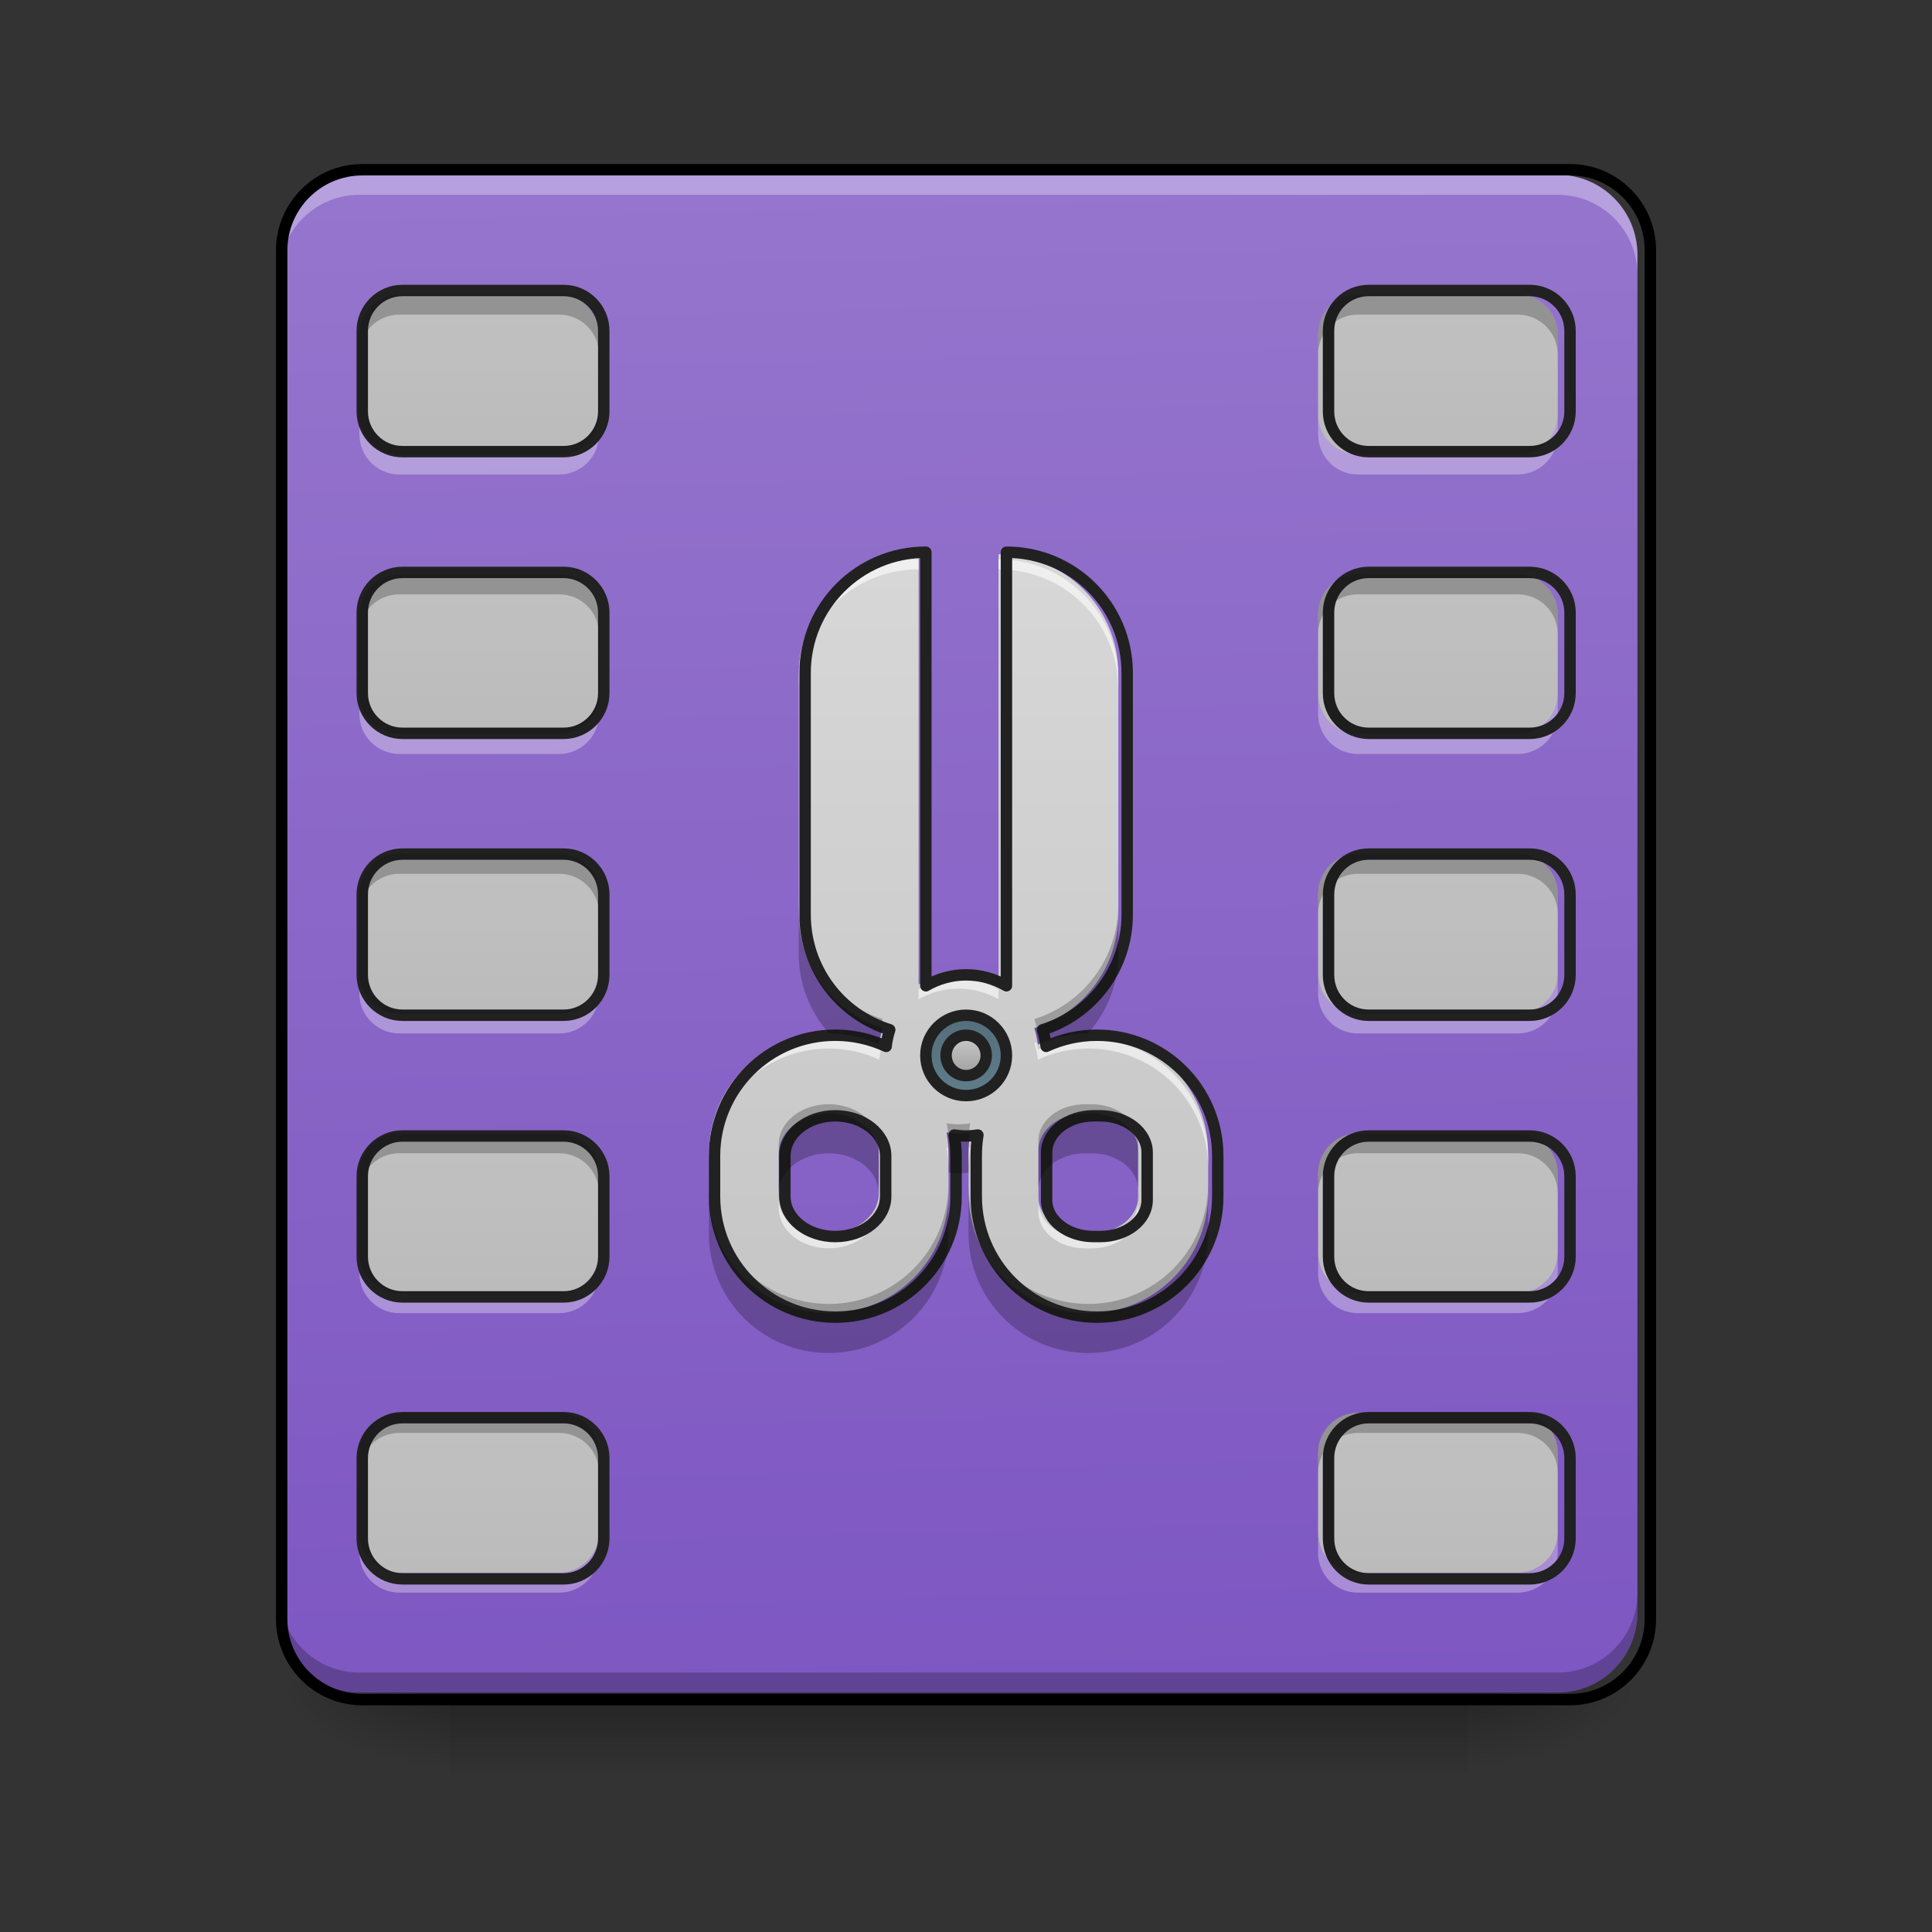 <svg height="32" viewBox="0 0 32 32" width="32" xmlns="http://www.w3.org/2000/svg" xmlns:xlink="http://www.w3.org/1999/xlink"><rect x="0" y="0" width="32" height="32" fill="#333333" stroke="none"/><linearGradient id="a" gradientTransform="matrix(.066 0 0 .063 -.992 13.439)" gradientUnits="userSpaceOnUse" x1="254" x2="254" y1="233.5" y2="254.667"><stop offset="0" stop-opacity=".275"/><stop offset="1" stop-opacity="0"/></linearGradient><linearGradient id="b"><stop offset="0" stop-opacity=".314"/><stop offset=".222" stop-opacity=".275"/><stop offset="1" stop-opacity="0"/></linearGradient><radialGradient id="c" cx="450.909" cy="189.579" gradientTransform="matrix(0 -.078 -.149 -0 52.288 63.595)" gradientUnits="userSpaceOnUse" r="21.167" xlink:href="#b"/><radialGradient id="d" cx="450.909" cy="189.579" gradientTransform="matrix(-0 .078 .149 0 -20.535 -7.527)" gradientUnits="userSpaceOnUse" r="21.167" xlink:href="#b"/><radialGradient id="e" cx="450.909" cy="189.579" gradientTransform="matrix(-0 -.078 .149 -0 -20.535 63.595)" gradientUnits="userSpaceOnUse" r="21.167" xlink:href="#b"/><radialGradient id="f" cx="450.909" cy="189.579" gradientTransform="matrix(0 .078 -.149 0 52.288 -7.527)" gradientUnits="userSpaceOnUse" r="21.167" xlink:href="#b"/><linearGradient id="g" gradientTransform="matrix(.075 0 0 .217 -5.192 33.641)" gradientUnits="userSpaceOnUse" x1="306.917" x2="305.955" y1="-25.792" y2="-141.415"><stop offset="0" stop-color="#7e57c2"/><stop offset="1" stop-color="#9575cd"/></linearGradient><linearGradient id="h"><stop offset="0" stop-color="#e0e0e0"/><stop offset="1" stop-color="#9e9e9e"/></linearGradient><linearGradient id="i" gradientUnits="userSpaceOnUse" x1="7.938" x2="7.938" xlink:href="#h" y1="2.896" y2="28.034"/><linearGradient id="j" gradientUnits="userSpaceOnUse" x1="23.815" x2="23.815" xlink:href="#h" y1="2.896" y2="28.034"/><linearGradient id="k" gradientUnits="userSpaceOnUse" x1="7.938" x2="7.938" xlink:href="#h" y1="7.527" y2="32.665"/><linearGradient id="l" gradientUnits="userSpaceOnUse" x1="7.938" x2="7.938" xlink:href="#h" y1="12.157" y2="37.295"/><linearGradient id="m" gradientUnits="userSpaceOnUse" x1="7.938" x2="7.938" xlink:href="#h" y1="16.788" y2="41.926"/><linearGradient id="n" gradientUnits="userSpaceOnUse" x1="7.938" x2="7.938" xlink:href="#h" y1="21.419" y2="46.557"/><linearGradient id="o" gradientUnits="userSpaceOnUse" x1="23.815" x2="23.815" xlink:href="#h" y1="7.527" y2="32.665"/><linearGradient id="p" gradientUnits="userSpaceOnUse" x1="23.815" x2="23.815" xlink:href="#h" y1="12.157" y2="37.295"/><linearGradient id="q" gradientUnits="userSpaceOnUse" x1="23.815" x2="23.815" xlink:href="#h" y1="16.788" y2="41.926"/><linearGradient id="r" gradientUnits="userSpaceOnUse" x1="23.815" x2="23.815" xlink:href="#h" y1="21.419" y2="46.557"/><linearGradient id="s" gradientUnits="userSpaceOnUse" x1="15.876" x2="15.876" y1="28.034" y2="2.896"><stop offset="0" stop-color="#bdbdbd"/><stop offset="1" stop-color="#e0e0e0"/></linearGradient><linearGradient id="t" gradientUnits="userSpaceOnUse" x1="254" x2="254" y1="53.584" y2="74.75"><stop offset="0" stop-color="#546e7a"/><stop offset="1" stop-color="#607d8b"/></linearGradient><linearGradient id="u" gradientUnits="userSpaceOnUse" x1="254" x2="254" xlink:href="#h" y1="53.584" y2="69.459"/><path d="m7.441 28.035h16.871v1.32h-16.871zm0 0" fill="url(#a)"/><path d="m24.312 28.035h2.809v-1.324h-2.809zm0 0" fill="url(#c)"/><path d="m7.441 28.035h-2.812v1.32h2.812zm0 0" fill="url(#d)"/><path d="m7.441 28.035h-2.812v-1.324h2.812zm0 0" fill="url(#e)"/><path d="m24.312 28.035h2.809v1.32h-2.809zm0 0" fill="url(#f)"/><path d="m5.953 2.895h19.848c.73 0 1.32.594 1.32 1.324v22.492c0 .73-.59 1.324-1.32 1.324h-19.848c-.73 0-1.324-.594-1.324-1.324v-22.492c0-.73.594-1.324 1.324-1.324zm0 0" fill="url(#g)"/><path d="m6.613 4.879h2.648c.363 0 .66.297.66.664v1.324c0 .363-.297.66-.66.66h-2.648c-.363 0-.66-.297-.66-.66v-1.324c0-.367.297-.664.66-.664zm0 0" fill="url(#i)"/><path d="m5.953 6.863v.332c0 .367.297.664.66.664h2.648c.367 0 .66-.297.66-.664v-.332c0 .367-.293.664-.66.664h-2.648c-.363 0-.66-.297-.66-.664zm0 0" fill="#fff" fill-opacity=".314"/><path d="m6.613 4.879c-.363 0-.66.297-.66.664v.328c0-.363.297-.66.66-.66h2.648c.367 0 .66.297.66.66v-.328c0-.367-.293-.664-.66-.664zm0 0" fill-opacity=".235"/><path d="m105.802-136.945h42.371c5.812 0 10.561 4.75 10.561 10.624v21.185c0 5.812-4.75 10.561-10.561 10.561h-42.371c-5.812 0-10.561-4.75-10.561-10.561v-21.185c0-5.874 4.75-10.624 10.561-10.624zm0 0" fill="none" stroke="#212121" stroke-linecap="round" stroke-linejoin="round" stroke-width="3" transform="matrix(.063 0 0 .063 0 13.439)"/><path d="m5.953 2.895c-.73 0-1.324.59-1.324 1.324v.332c0-.734.594-1.324 1.324-1.324h19.848c.73 0 1.32.59 1.32 1.324v-.332c0-.734-.59-1.324-1.32-1.324zm0 0" fill="#fff" fill-opacity=".314"/><path d="m5.953 28.035c-.73 0-1.324-.59-1.324-1.324v-.332c0 .734.594 1.324 1.324 1.324h19.848c.73 0 1.32-.59 1.32-1.324v.332c0 .734-.59 1.324-1.32 1.324zm0 0" fill-opacity=".235"/><path d="m95.241-168.692h317.532c11.686 0 21.123 9.499 21.123 21.185v359.841c0 11.686-9.437 21.185-21.123 21.185h-317.532c-11.686 0-21.185-9.499-21.185-21.185v-359.841c0-11.686 9.499-21.185 21.185-21.185zm0 0" fill="none" stroke="#000" stroke-linecap="round" stroke-width="3" transform="matrix(.063 0 0 .063 0 13.439)"/><path d="m22.492 4.879h2.645c.367 0 .664.297.664.664v1.324c0 .363-.297.66-.664.66h-2.645c-.367 0-.66-.297-.66-.66v-1.324c0-.367.293-.664.66-.664zm0 0" fill="url(#j)"/><path d="m21.832 6.863v.332c0 .367.293.664.66.664h2.645c.367 0 .664-.297.664-.664v-.332c0 .367-.297.664-.664.664h-2.645c-.367 0-.66-.297-.66-.664zm0 0" fill="#fff" fill-opacity=".314"/><path d="m22.492 4.879c-.367 0-.66.297-.66.664v.328c0-.363.293-.66.66-.66h2.645c.367 0 .664.297.664.66v-.328c0-.367-.297-.664-.664-.664zm0 0" fill-opacity=".235"/><path d="m359.841-136.945h42.308c5.874 0 10.624 4.75 10.624 10.624v21.185c0 5.812-4.75 10.561-10.624 10.561h-42.308c-5.874 0-10.561-4.75-10.561-10.561v-21.185c0-5.874 4.687-10.624 10.561-10.624zm0 0" fill="none" stroke="#212121" stroke-linecap="round" stroke-linejoin="round" stroke-width="3" transform="matrix(.063 0 0 .063 0 13.439)"/><path d="m6.613 9.512h2.648c.363 0 .66.297.66.66v1.324c0 .363-.297.66-.66.66h-2.648c-.363 0-.66-.297-.66-.66v-1.324c0-.363.297-.66.66-.66zm0 0" fill="url(#k)"/><path d="m5.953 11.496v.332c0 .363.297.66.66.66h2.648c.367 0 .66-.297.66-.66v-.332c0 .367-.293.66-.66.66h-2.648c-.363 0-.66-.293-.66-.66zm0 0" fill="#fff" fill-opacity=".314"/><path d="m6.613 9.512c-.363 0-.66.293-.66.66v.332c0-.367.297-.66.66-.66h2.648c.367 0 .66.293.66.66v-.332c0-.367-.293-.66-.66-.66zm0 0" fill-opacity=".235"/><path d="m105.802-62.827h42.371c5.812 0 10.561 4.75 10.561 10.561v21.185c0 5.812-4.75 10.561-10.561 10.561h-42.371c-5.812 0-10.561-4.75-10.561-10.561v-21.185c0-5.812 4.75-10.561 10.561-10.561zm0 0" fill="none" stroke="#212121" stroke-linecap="round" stroke-linejoin="round" stroke-width="3" transform="matrix(.063 0 0 .063 0 13.439)"/><path d="m6.613 14.141h2.648c.363 0 .66.297.66.664v1.32c0 .367-.297.664-.66.664h-2.648c-.363 0-.66-.297-.66-.664v-1.32c0-.367.297-.664.66-.664zm0 0" fill="url(#l)"/><path d="m5.953 16.125v.332c0 .367.297.66.66.66h2.648c.367 0 .66-.293.66-.66v-.332c0 .367-.293.664-.66.664h-2.648c-.363 0-.66-.297-.66-.664zm0 0" fill="#fff" fill-opacity=".314"/><path d="m6.613 14.141c-.363 0-.66.297-.66.664v.328c0-.363.297-.66.66-.66h2.648c.367 0 .66.297.66.66v-.328c0-.367-.293-.664-.66-.664zm0 0" fill-opacity=".235"/><path d="m105.802 11.228h42.371c5.812 0 10.561 4.75 10.561 10.624v21.123c0 5.874-4.75 10.624-10.561 10.624h-42.371c-5.812 0-10.561-4.75-10.561-10.624v-21.123c0-5.874 4.75-10.624 10.561-10.624zm0 0" fill="none" stroke="#212121" stroke-linecap="round" stroke-linejoin="round" stroke-width="3" transform="matrix(.063 0 0 .063 0 13.439)"/><path d="m6.613 18.773h2.648c.363 0 .66.297.66.66v1.324c0 .363-.297.66-.66.66h-2.648c-.363 0-.66-.297-.66-.66v-1.324c0-.363.297-.66.66-.66zm0 0" fill="url(#m)"/><path d="m5.953 20.758v.332c0 .363.297.66.66.66h2.648c.367 0 .66-.297.66-.66v-.332c0 .367-.293.66-.66.66h-2.648c-.363 0-.66-.293-.66-.66zm0 0" fill="#fff" fill-opacity=".314"/><path d="m6.613 18.773c-.363 0-.66.293-.66.66v.332c0-.367.297-.664.66-.664h2.648c.367 0 .66.297.66.664v-.332c0-.367-.293-.66-.66-.66zm0 0" fill-opacity=".235"/><path d="m105.802 85.346h42.371c5.812 0 10.561 4.75 10.561 10.561v21.185c0 5.812-4.75 10.561-10.561 10.561h-42.371c-5.812 0-10.561-4.75-10.561-10.561v-21.185c0-5.812 4.75-10.561 10.561-10.561zm0 0" fill="none" stroke="#212121" stroke-linecap="round" stroke-linejoin="round" stroke-width="3" transform="matrix(.063 0 0 .063 0 13.439)"/><path d="m6.613 23.402h2.648c.363 0 .66.297.66.664v1.32c0 .367-.297.664-.66.664h-2.648c-.363 0-.66-.297-.66-.664v-1.32c0-.367.297-.664.66-.664zm0 0" fill="url(#n)"/><path d="m5.953 25.387v.332c0 .367.297.66.66.66h2.648c.367 0 .66-.293.66-.66v-.332c0 .367-.293.664-.66.664h-2.648c-.363 0-.66-.297-.66-.664zm0 0" fill="#fff" fill-opacity=".314"/><path d="m6.613 23.402c-.363 0-.66.297-.66.664v.328c0-.367.297-.66.66-.66h2.648c.367 0 .66.293.66.66v-.328c0-.367-.293-.664-.66-.664zm0 0" fill-opacity=".235"/><path d="m105.802 159.402h42.371c5.812 0 10.561 4.75 10.561 10.624v21.123c0 5.874-4.75 10.624-10.561 10.624h-42.371c-5.812 0-10.561-4.75-10.561-10.624v-21.123c0-5.874 4.75-10.624 10.561-10.624zm0 0" fill="none" stroke="#212121" stroke-linecap="round" stroke-linejoin="round" stroke-width="3" transform="matrix(.063 0 0 .063 0 13.439)"/><path d="m22.492 9.512h2.645c.367 0 .664.297.664.66v1.324c0 .363-.297.66-.664.66h-2.645c-.367 0-.66-.297-.66-.66v-1.324c0-.363.293-.66.66-.66zm0 0" fill="url(#o)"/><path d="m21.832 11.496v.332c0 .363.293.66.66.66h2.645c.367 0 .664-.297.664-.66v-.332c0 .367-.297.66-.664.66h-2.645c-.367 0-.66-.293-.66-.66zm0 0" fill="#fff" fill-opacity=".314"/><path d="m22.492 9.512c-.367 0-.66.293-.66.66v.332c0-.367.293-.66.66-.66h2.645c.367 0 .664.293.664.66v-.332c0-.367-.297-.66-.664-.66zm0 0" fill-opacity=".235"/><path d="m359.841-62.827h42.308c5.874 0 10.624 4.75 10.624 10.561v21.185c0 5.812-4.75 10.561-10.624 10.561h-42.308c-5.874 0-10.561-4.75-10.561-10.561v-21.185c0-5.812 4.687-10.561 10.561-10.561zm0 0" fill="none" stroke="#212121" stroke-linecap="round" stroke-linejoin="round" stroke-width="3" transform="matrix(.063 0 0 .063 0 13.439)"/><path d="m22.492 14.141h2.645c.367 0 .664.297.664.664v1.32c0 .367-.297.664-.664.664h-2.645c-.367 0-.66-.297-.66-.664v-1.32c0-.367.293-.664.66-.664zm0 0" fill="url(#p)"/><path d="m21.832 16.125v.332c0 .367.293.66.66.66h2.645c.367 0 .664-.293.664-.66v-.332c0 .367-.297.664-.664.664h-2.645c-.367 0-.66-.297-.66-.664zm0 0" fill="#fff" fill-opacity=".314"/><path d="m22.492 14.141c-.367 0-.66.297-.66.664v.328c0-.363.293-.66.66-.66h2.645c.367 0 .664.297.664.66v-.328c0-.367-.297-.664-.664-.664zm0 0" fill-opacity=".235"/><path d="m359.841 11.228h42.308c5.874 0 10.624 4.75 10.624 10.624v21.123c0 5.874-4.75 10.624-10.624 10.624h-42.308c-5.874 0-10.561-4.75-10.561-10.624v-21.123c0-5.874 4.687-10.624 10.561-10.624zm0 0" fill="none" stroke="#212121" stroke-linecap="round" stroke-linejoin="round" stroke-width="3" transform="matrix(.063 0 0 .063 0 13.439)"/><path d="m22.492 18.773h2.645c.367 0 .664.297.664.66v1.324c0 .363-.297.66-.664.66h-2.645c-.367 0-.66-.297-.66-.66v-1.324c0-.363.293-.66.66-.66zm0 0" fill="url(#q)"/><path d="m21.832 20.758v.332c0 .363.293.66.66.66h2.645c.367 0 .664-.297.664-.66v-.332c0 .367-.297.66-.664.66h-2.645c-.367 0-.66-.293-.66-.66zm0 0" fill="#fff" fill-opacity=".314"/><path d="m22.492 18.773c-.367 0-.66.293-.66.66v.332c0-.367.293-.664.66-.664h2.645c.367 0 .664.297.664.664v-.332c0-.367-.297-.66-.664-.66zm0 0" fill-opacity=".235"/><path d="m359.841 85.346h42.308c5.874 0 10.624 4.75 10.624 10.561v21.185c0 5.812-4.75 10.561-10.624 10.561h-42.308c-5.874 0-10.561-4.75-10.561-10.561v-21.185c0-5.812 4.687-10.561 10.561-10.561zm0 0" fill="none" stroke="#212121" stroke-linecap="round" stroke-linejoin="round" stroke-width="3" transform="matrix(.063 0 0 .063 0 13.439)"/><path d="m22.492 23.402h2.645c.367 0 .664.297.664.664v1.32c0 .367-.297.664-.664.664h-2.645c-.367 0-.66-.297-.66-.664v-1.32c0-.367.293-.664.66-.664zm0 0" fill="url(#r)"/><path d="m21.832 25.387v.332c0 .367.293.66.66.66h2.645c.367 0 .664-.293.664-.66v-.332c0 .367-.297.664-.664.664h-2.645c-.367 0-.66-.297-.66-.664zm0 0" fill="#fff" fill-opacity=".314"/><path d="m22.492 23.402c-.367 0-.66.297-.66.664v.328c0-.367.293-.66.66-.66h2.645c.367 0 .664.293.664.66v-.328c0-.367-.297-.664-.664-.664zm0 0" fill-opacity=".235"/><path d="m359.841 159.402h42.308c5.874 0 10.624 4.75 10.624 10.624v21.123c0 5.874-4.75 10.624-10.624 10.624h-42.308c-5.874 0-10.561-4.75-10.561-10.624v-21.123c0-5.874 4.687-10.624 10.561-10.624zm0 0" fill="none" stroke="#212121" stroke-linecap="round" stroke-linejoin="round" stroke-width="3" transform="matrix(.063 0 0 .063 0 13.439)"/><path d="m15.215 9.18c-1.098 0-1.984.887-1.984 1.984v3.969c0 .895.582 1.645 1.391 1.895-.027.09-.051.18-.059.273-.254-.117-.539-.184-.836-.184-1.098 0-1.984.887-1.984 1.984v.664c0 1.098.887 1.984 1.984 1.984 1.098 0 1.984-.887 1.984-1.984v-.664c0-.117-.012-.23-.031-.344.066.008.129.016.195.016s.133-.008.195-.016c-.02.113-.027.227-.027.344v.664c0 1.098.883 1.984 1.984 1.984 1.098 0 1.984-.887 1.984-1.984v-.664c0-1.098-.887-1.984-1.984-1.984-.301 0-.582.066-.836.184-.012-.094-.031-.184-.059-.273.805-.25 1.391-1 1.391-1.895v-3.969c0-1.098-.887-1.984-1.984-1.984v7.125c-.195-.113-.422-.18-.664-.18-.238 0-.465.066-.66.18zm-1.488 9.262c.457 0 .828.297.828.66v.664c0 .367-.371.66-.828.66-.457 0-.828-.293-.828-.66v-.664c0-.363.371-.66.828-.66zm4.246 0h.105c.43 0 .773.27.773.602v.781c0 .336-.344.602-.773.602h-.105c-.426 0-.773-.266-.773-.602v-.781c0-.332.348-.602.773-.602zm0 0" fill="url(#s)"/><path d="m253.976 53.599c5.874 0 10.624 4.75 10.624 10.561 0 5.874-4.75 10.561-10.624 10.561-5.812 0-10.561-4.687-10.561-10.561 0-5.812 4.75-10.561 10.561-10.561zm0 0" fill="url(#t)" stroke="#212121" stroke-linecap="square" stroke-linejoin="round" stroke-width="3" transform="matrix(.063 0 0 .063 0 13.439)"/><path d="m253.976 58.849c2.937 0 5.312 2.375 5.312 5.312 0 2.937-2.375 5.312-5.312 5.312-2.875 0-5.249-2.375-5.249-5.312 0-2.937 2.375-5.312 5.249-5.312zm0 0" fill="url(#u)" stroke="#212121" stroke-linecap="square" stroke-linejoin="round" stroke-width="3" transform="matrix(.063 0 0 .063 0 13.439)"/><path d="m15.215 9.262c-1.098 0-1.984.887-1.984 1.984v.168c0-1.102.887-1.984 1.984-1.984zm1.324 0v.168c1.098 0 1.984.883 1.984 1.984v-.168c0-1.098-.887-1.984-1.984-1.984zm-.664 6.949c-.238 0-.465.062-.66.176v.164c.195-.113.422-.176.66-.176.242 0 .469.062.664.176v-.164c-.195-.113-.422-.176-.664-.176zm-2.148.992c-1.098 0-1.984.883-1.984 1.984v.164c0-1.098.887-1.984 1.984-1.984.297 0 .582.066.836.184.008-.094.031-.188.059-.273-.012-.004-.027-.008-.039-.012-.008.039-.016.078-.02.117-.254-.117-.539-.18-.836-.18zm4.301 0c-.301 0-.582.062-.836.18-.004-.039-.012-.078-.02-.117-.012.004-.027.008-.039.012.027.086.047.18.059.273.254-.117.535-.184.836-.184 1.098 0 1.984.887 1.984 1.984v-.164c0-1.102-.887-1.984-1.984-1.984zm-2.348 1.805c.02.109.031.227.031.344v-.164c0-.062-.004-.121-.008-.18-.008 0-.016 0-.023 0zm.391 0c-.008 0-.012 0-.02 0-.008.059-.008.117-.008.18v.164c0-.117.008-.234.027-.344zm-3.172.84v.164c0 .367.371.664.828.664.457 0 .828-.297.828-.664v-.164c0 .367-.371.66-.828.66-.457 0-.828-.293-.828-.66zm4.301.059v.168c0 .332.348.602.773.602h.105c.43 0 .773-.27.773-.602v-.168c0 .336-.344.602-.773.602h-.105c-.426 0-.773-.266-.773-.602zm0 0" fill="#fff" fill-opacity=".588"/><path d="m13.23 14.984v.148c0 .879.566 1.621 1.352 1.883.012-.047.023-.094.039-.137-.809-.25-1.391-1.004-1.391-1.895zm5.293 0c0 .891-.586 1.645-1.391 1.895.016.043.027.09.035.137.789-.262 1.355-1.004 1.355-1.883zm-4.797 3.305c-.457 0-.828.297-.828.664v.148c0-.363.371-.66.828-.66.457 0 .828.297.828.66v-.148c0-.367-.371-.664-.828-.664zm4.246 0c-.426 0-.773.27-.773.602v.152c0-.332.348-.602.773-.602h.105c.43 0 .773.27.773.602v-.152c0-.332-.344-.602-.773-.602zm-2.293.316c.012.051.016.105.023.156.055.008.113.012.172.012.062 0 .117-.004.176-.012.004-.051.012-.105.02-.156-.062.012-.129.016-.195.016s-.129-.004-.195-.016zm-3.938 1.008v.152c0 1.098.887 1.984 1.984 1.984 1.098 0 1.984-.887 1.984-1.984v-.152c0 1.102-.887 1.984-1.984 1.984-1.098 0-1.984-.883-1.984-1.984zm4.301 0v.152c0 1.098.883 1.984 1.984 1.984 1.098 0 1.984-.887 1.984-1.984v-.152c0 1.102-.887 1.984-1.984 1.984-1.102 0-1.984-.883-1.984-1.984zm0 0" fill-opacity=".235"/><path d="m243.414-68.139c-17.561 0-31.747 14.186-31.747 31.747v63.494c0 14.311 9.312 26.31 22.248 30.31-.437 1.437-.812 2.875-.937 4.375-4.062-1.875-8.624-2.937-13.374-2.937-17.561 0-31.747 14.186-31.747 31.747v10.624c0 17.561 14.186 31.747 31.747 31.747s31.747-14.186 31.747-31.747v-10.624c0-1.875-.187-3.687-.5-5.499 1.062.125 2.062.25 3.125.25 1.062 0 2.125-.125 3.125-.25-.312 1.812-.437 3.625-.437 5.499v10.624c0 17.561 14.124 31.747 31.747 31.747 17.561 0 31.747-14.186 31.747-31.747v-10.624c0-17.561-14.186-31.747-31.747-31.747-4.812 0-9.312 1.062-13.374 2.937-.187-1.5-.5-2.937-.937-4.375 12.874-4 22.248-15.998 22.248-30.31v-63.494c0-17.561-14.186-31.747-31.747-31.747v113.989c-3.125-1.812-6.749-2.875-10.624-2.875-3.812 0-7.437 1.062-10.561 2.875zm-23.81 148.173c7.312 0 13.249 4.75 13.249 10.561v10.624c0 5.874-5.937 10.561-13.249 10.561s-13.249-4.687-13.249-10.561v-10.624c0-5.812 5.937-10.561 13.249-10.561zm67.931 0h1.687c6.874 0 12.374 4.312 12.374 9.624v12.499c0 5.374-5.499 9.624-12.374 9.624h-1.687c-6.812 0-12.374-4.25-12.374-9.624v-12.499c0-5.312 5.562-9.624 12.374-9.624zm0 0" fill="none" stroke="#212121" stroke-linecap="square" stroke-linejoin="round" stroke-width="3" transform="matrix(.063 0 0 .063 0 13.439)"/><path d="m13.23 15.133v.664c0 .508.191.973.504 1.32.297.004.574.066.828.184.008-.094.031-.184.059-.273-.809-.25-1.391-1-1.391-1.895zm5.293 0c0 .895-.586 1.645-1.391 1.895.027.09.047.18.059.273.25-.117.531-.18.828-.184.312-.348.504-.812.504-1.32zm-4.797 3.309c-.457 0-.828.297-.828.66v.664c0-.367.371-.664.828-.664.457 0 .828.297.828.664v-.664c0-.363-.371-.66-.828-.66zm4.246 0c-.426 0-.773.27-.773.602v.66c0-.332.348-.602.773-.602h.105c.43 0 .773.27.773.602v-.66c0-.332-.344-.602-.773-.602zm-2.293.316c.02.113.031.227.031.344v.32c.055.008.109.012.164.012.059 0 .113-.004.168-.012v-.32c0-.117.008-.23.027-.344-.062.008-.129.016-.195.016s-.129-.008-.195-.016zm-3.938 1.008v.66c0 1.102.887 1.984 1.984 1.984 1.098 0 1.984-.883 1.984-1.984v-.66c0 1.098-.887 1.984-1.984 1.984-1.098 0-1.984-.887-1.984-1.984zm4.301 0v.66c0 1.102.883 1.984 1.984 1.984 1.098 0 1.984-.883 1.984-1.984v-.66c0 1.098-.887 1.984-1.984 1.984-1.102 0-1.984-.887-1.984-1.984zm0 0" fill-opacity=".235"/><g fill-opacity=".118"><path d="m6.613 4.879h2.648c.363 0 .66.297.66.664v1.324c0 .363-.297.66-.66.66h-2.648c-.363 0-.66-.297-.66-.66v-1.324c0-.367.297-.664.66-.664zm0 0"/><path d="m22.492 4.879h2.645c.367 0 .664.297.664.664v1.324c0 .363-.297.66-.664.66h-2.645c-.367 0-.66-.297-.66-.66v-1.324c0-.367.293-.664.66-.664zm0 0"/><path d="m6.613 9.512h2.648c.363 0 .66.297.66.66v1.324c0 .363-.297.66-.66.66h-2.648c-.363 0-.66-.297-.66-.66v-1.324c0-.363.297-.66.66-.66zm0 0"/><path d="m6.613 14.141h2.648c.363 0 .66.297.66.664v1.32c0 .367-.297.664-.66.664h-2.648c-.363 0-.66-.297-.66-.664v-1.32c0-.367.297-.664.66-.664zm0 0"/><path d="m6.613 18.773h2.648c.363 0 .66.297.66.66v1.324c0 .363-.297.66-.66.66h-2.648c-.363 0-.66-.297-.66-.66v-1.324c0-.363.297-.66.66-.66zm0 0"/><path d="m6.613 23.402h2.648c.363 0 .66.297.66.664v1.32c0 .367-.297.664-.66.664h-2.648c-.363 0-.66-.297-.66-.664v-1.32c0-.367.297-.664.66-.664zm0 0"/><path d="m22.492 9.512h2.645c.367 0 .664.297.664.66v1.324c0 .363-.297.66-.664.66h-2.645c-.367 0-.66-.297-.66-.66v-1.324c0-.363.293-.66.66-.66zm0 0"/><path d="m22.492 14.141h2.645c.367 0 .664.297.664.664v1.32c0 .367-.297.664-.664.664h-2.645c-.367 0-.66-.297-.66-.664v-1.32c0-.367.293-.664.66-.664zm0 0"/><path d="m22.492 18.773h2.645c.367 0 .664.297.664.66v1.324c0 .363-.297.66-.664.66h-2.645c-.367 0-.66-.297-.66-.66v-1.324c0-.363.293-.66.66-.66zm0 0"/><path d="m22.492 23.402h2.645c.367 0 .664.297.664.664v1.32c0 .367-.297.664-.664.664h-2.645c-.367 0-.66-.297-.66-.664v-1.32c0-.367.293-.664.66-.664zm0 0"/></g></svg>